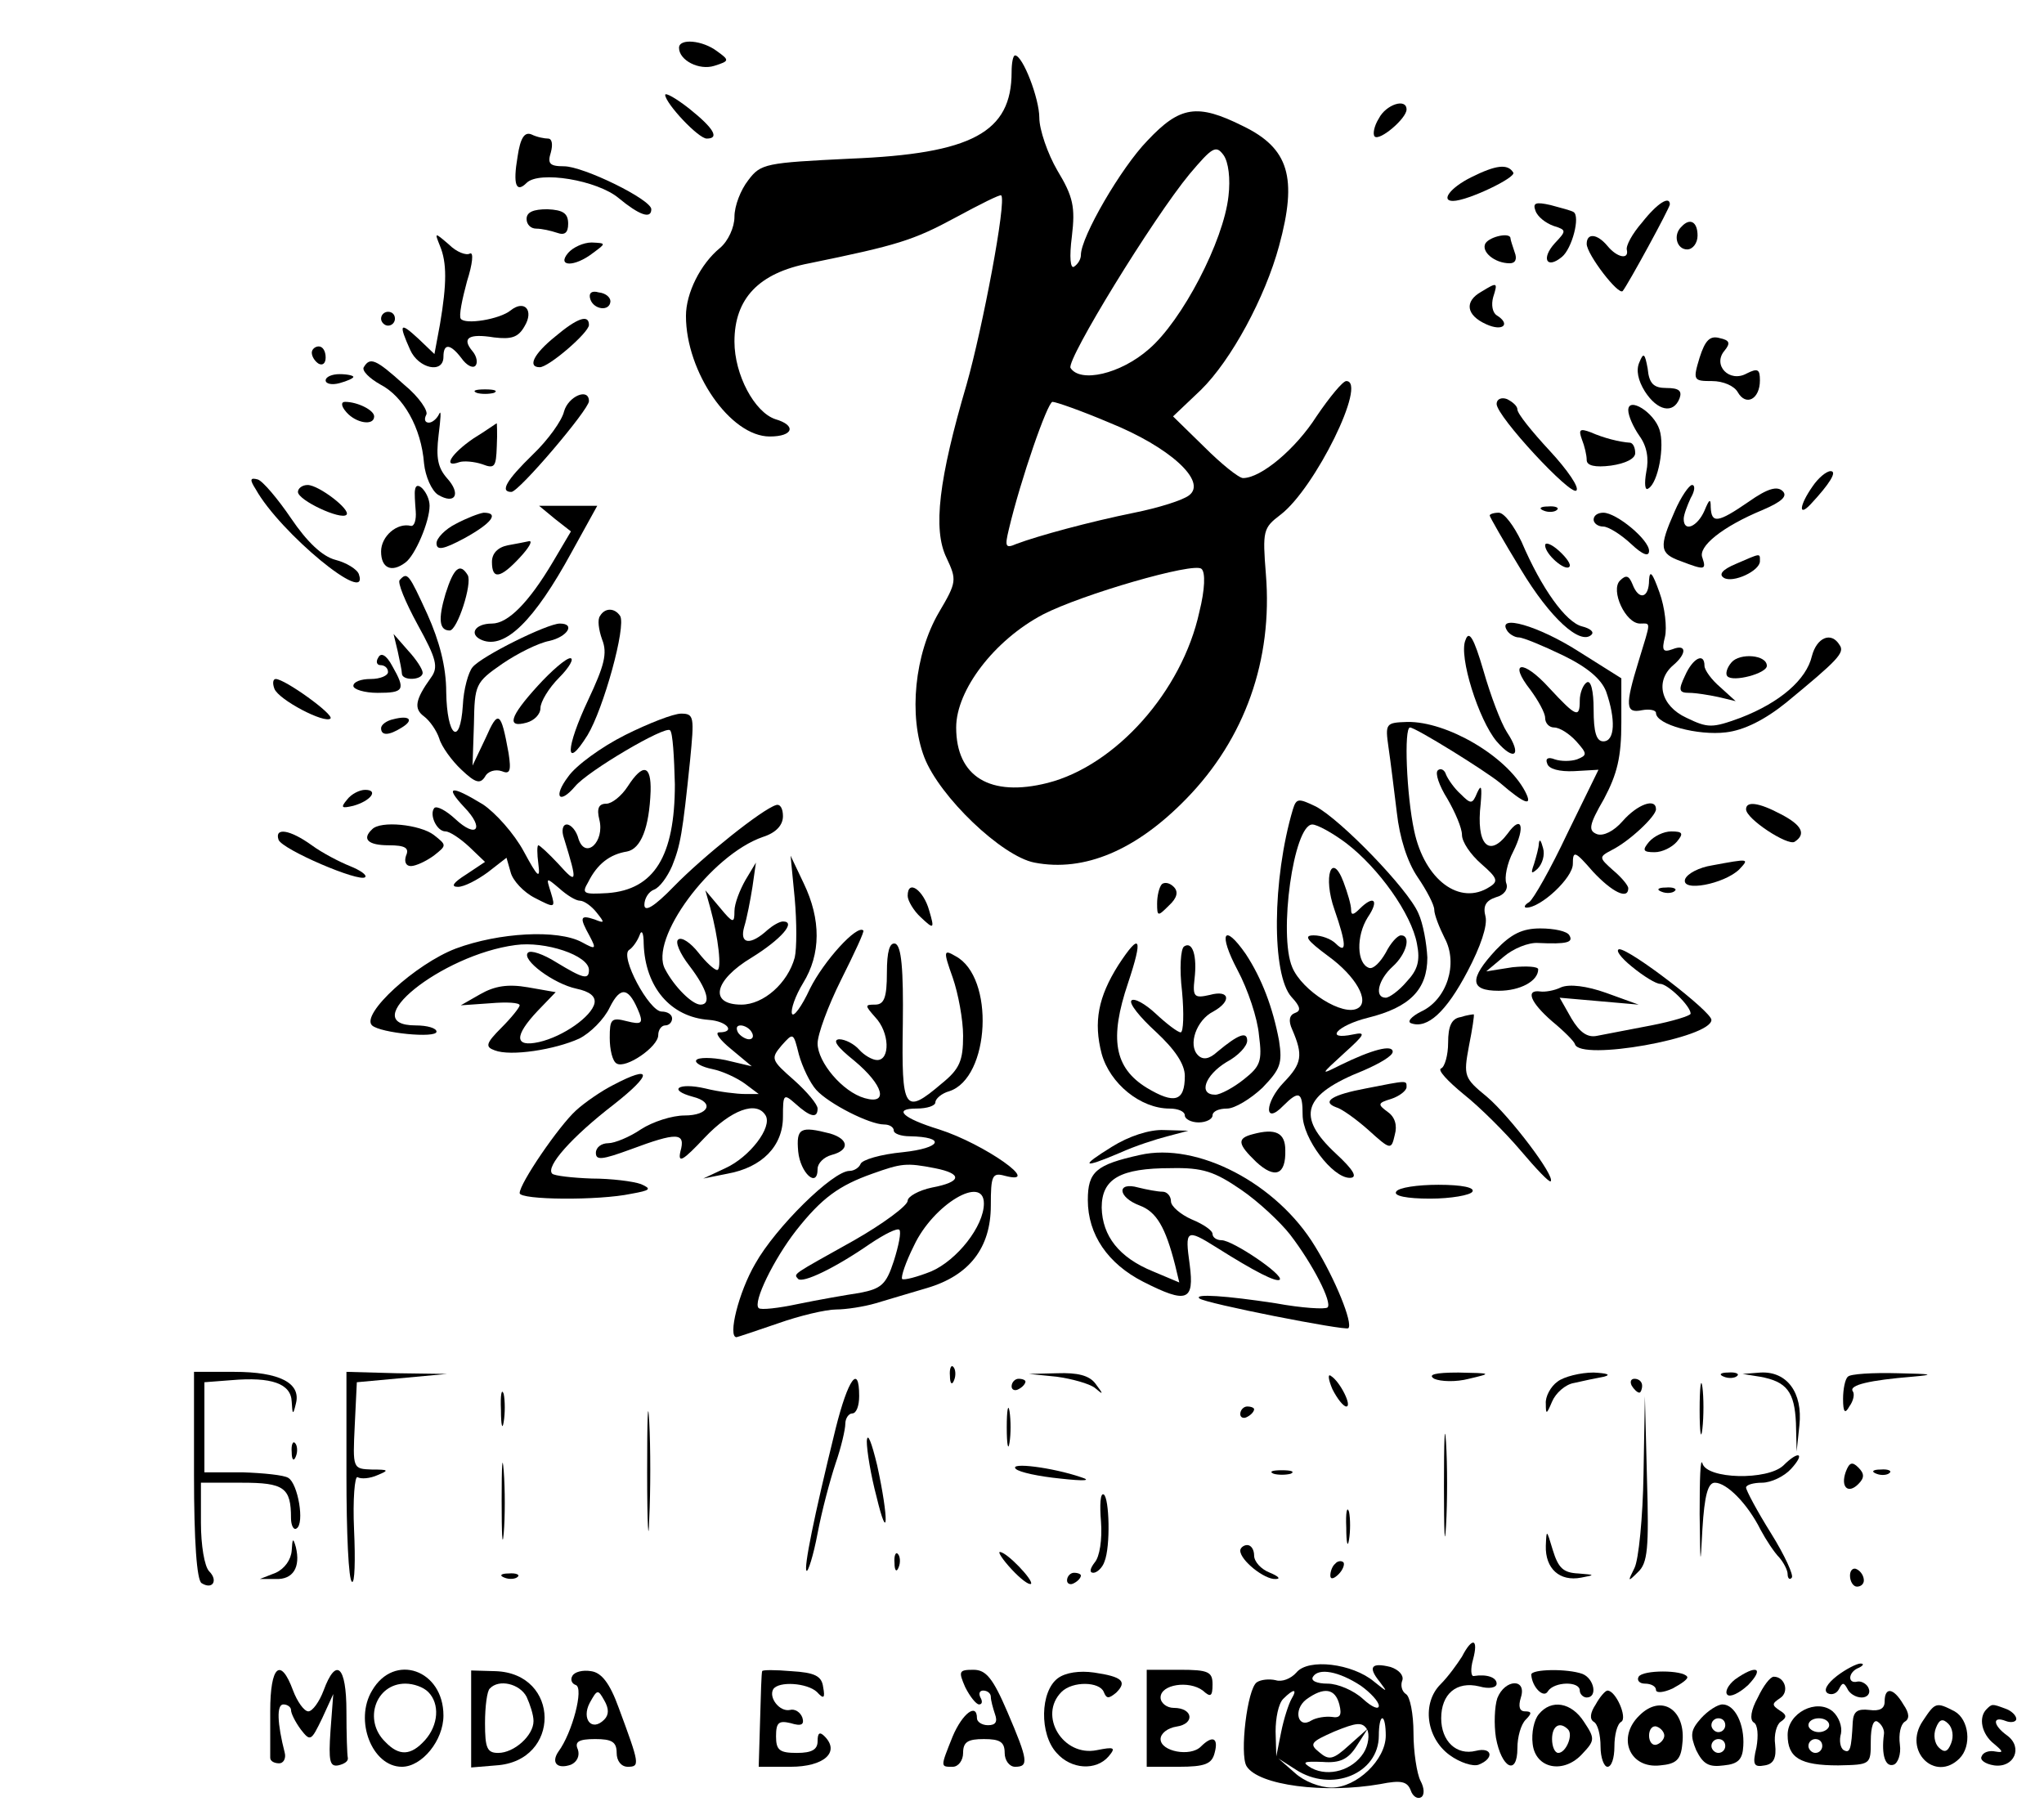 <?xml version="1.0" standalone="no"?>
<!DOCTYPE svg PUBLIC "-//W3C//DTD SVG 20010904//EN"
 "http://www.w3.org/TR/2001/REC-SVG-20010904/DTD/svg10.dtd">
<svg version="1.0" xmlns="http://www.w3.org/2000/svg"
 width="295pt" height="262pt" viewBox="0 0 295 262"
 preserveAspectRatio="xMidYMid meet">

<g transform="translate(0,262) scale(0.1,-0.1)"
fill="#000000" stroke="none">
<path d="M980 2551 c0 -18 29 -33 51 -26 22 7 22 8 4 21 -21 16 -55 19 -55 5z"/>
<path d="M1460 2516 c0 -87 -57 -118 -233 -125 -122 -6 -129 -7 -147 -31 -11
-14 -20 -37 -20 -53 0 -15 -9 -35 -21 -45 -28 -23 -49 -65 -49 -98 0 -81 64
-174 121 -174 34 0 39 16 8 25 -30 10 -59 64 -59 112 0 62 35 99 108 113 127
26 150 33 211 66 35 19 65 34 66 32 8 -8 -27 -192 -50 -273 -40 -136 -49 -209
-29 -250 15 -32 15 -35 -11 -79 -35 -60 -44 -149 -21 -209 22 -57 112 -143
159 -152 72 -14 147 18 219 92 85 87 125 201 115 324 -5 63 -4 67 21 86 50 38
126 193 95 193 -5 0 -24 -23 -43 -51 -30 -47 -80 -89 -106 -89 -6 0 -31 20
-56 45 l-45 44 40 38 c44 43 93 134 113 208 27 99 14 141 -52 173 -66 33 -91
29 -138 -21 -38 -39 -96 -139 -96 -165 0 -6 -4 -13 -10 -17 -5 -3 -7 13 -3 44
5 42 2 57 -21 95 -14 24 -26 59 -26 76 0 28 -24 90 -35 90 -3 0 -5 -11 -5 -24z
m313 -179 c-7 -65 -67 -180 -115 -221 -41 -36 -99 -49 -113 -27 -6 12 119 216
172 280 33 39 38 42 49 27 7 -10 10 -34 7 -59z m-172 -327 c87 -35 142 -85
115 -105 -9 -7 -44 -18 -79 -25 -64 -13 -138 -33 -170 -45 -16 -7 -17 -4 -11
21 17 72 56 184 63 184 5 0 42 -13 82 -30z m130 -273 c-25 -115 -121 -222
-219 -247 -83 -21 -132 9 -132 80 0 54 55 126 125 163 56 29 218 76 229 66 6
-5 5 -30 -3 -62z"/>
<path d="M960 2483 c1 -13 48 -63 60 -63 19 0 10 15 -25 43 -19 15 -35 24 -35
20z"/>
<path d="M1990 2449 c-7 -11 -9 -23 -6 -26 7 -7 46 26 46 39 0 17 -30 7 -40
-13z"/>
<path d="M747 2394 c-7 -41 -2 -53 13 -38 18 18 102 4 133 -22 29 -24 47 -31
47 -16 0 14 -98 62 -126 62 -21 0 -24 4 -19 20 3 11 2 20 -4 20 -5 0 -16 2
-24 6 -10 4 -16 -5 -20 -32z"/>
<path d="M2123 2364 c-30 -15 -44 -34 -26 -34 21 0 92 34 87 41 -8 13 -25 11
-61 -7z"/>
<path d="M2216 2316 c3 -9 15 -18 26 -22 19 -6 19 -7 2 -25 -20 -22 -12 -38
10 -20 15 12 27 59 17 65 -3 2 -18 6 -33 10 -22 5 -26 3 -22 -8z"/>
<path d="M2370 2299 c-14 -16 -24 -34 -22 -40 3 -14 -14 -11 -28 6 -15 18 -30
19 -30 3 0 -15 46 -75 52 -68 8 10 68 120 68 125 0 13 -18 2 -40 -26z"/>
<path d="M760 2304 c0 -8 6 -14 14 -14 8 0 21 -3 30 -6 11 -4 16 0 16 13 0 15
-7 20 -30 21 -20 0 -30 -4 -30 -14z"/>
<path d="M2427 2293 c-13 -12 -7 -33 8 -33 8 0 15 9 15 20 0 20 -11 26 -23 13z"/>
<path d="M635 2265 c10 -24 10 -54 0 -113 l-8 -43 -23 22 c-27 25 -29 22 -12
-16 12 -27 48 -35 48 -10 0 20 10 19 26 -2 7 -10 16 -15 20 -11 4 4 2 14 -4
21 -16 19 -6 26 31 20 25 -3 35 0 44 16 14 23 0 39 -20 23 -16 -13 -66 -21
-72 -12 -3 4 2 28 9 54 8 25 10 43 4 40 -5 -3 -19 2 -30 13 -21 18 -21 18 -13
-2z"/>
<path d="M2144 2269 c-7 -12 13 -29 35 -29 8 0 11 6 7 16 -3 9 -6 18 -6 20 0
9 -29 3 -36 -7z"/>
<path d="M820 2255 c-17 -20 9 -21 36 0 19 14 19 14 -2 15 -12 0 -27 -7 -34
-15z"/>
<path d="M2138 2199 c-25 -14 -22 -34 7 -47 24 -11 36 0 15 13 -6 4 -8 15 -5
26 7 22 6 22 -17 8z"/>
<path d="M852 2188 c5 -15 28 -18 29 -3 0 6 -7 12 -17 13 -10 3 -15 -1 -12
-10z"/>
<path d="M550 2160 c0 -5 5 -10 10 -10 6 0 10 5 10 10 0 6 -4 10 -10 10 -5 0
-10 -4 -10 -10z"/>
<path d="M801 2134 c-31 -25 -40 -44 -22 -44 13 0 71 50 71 61 0 16 -17 10
-49 -17z"/>
<path d="M2453 2104 c-10 -33 -9 -34 18 -34 16 0 32 -7 37 -16 12 -21 32 -10
32 17 0 16 -3 18 -19 10 -25 -14 -50 12 -32 33 9 11 7 15 -7 18 -14 4 -21 -3
-29 -28z"/>
<path d="M450 2111 c0 -6 5 -13 10 -16 6 -3 10 1 10 9 0 9 -4 16 -10 16 -5 0
-10 -4 -10 -9z"/>
<path d="M2366 2097 c-5 -11 -2 -26 8 -42 18 -28 41 -33 50 -10 4 11 -1 15
-19 15 -18 0 -25 6 -27 28 -4 22 -6 24 -12 9z"/>
<path d="M525 2090 c-3 -5 8 -16 24 -25 33 -17 59 -62 63 -114 2 -19 11 -39
20 -45 25 -15 34 1 13 24 -13 15 -16 29 -12 62 3 24 4 37 1 31 -3 -7 -10 -13
-15 -13 -6 0 -7 5 -4 11 4 5 -10 26 -32 44 -41 37 -49 40 -58 25z"/>
<path d="M470 2071 c0 -5 9 -7 20 -4 11 3 20 7 20 9 0 2 -9 4 -20 4 -11 0 -20
-4 -20 -9z"/>
<path d="M688 2053 c6 -2 18 -2 25 0 6 3 1 5 -13 5 -14 0 -19 -2 -12 -5z"/>
<path d="M814 2026 c-3 -13 -23 -41 -45 -62 -38 -37 -48 -54 -31 -54 11 0 112
119 112 131 0 20 -30 7 -36 -15z"/>
<path d="M2160 2037 c0 -18 107 -133 115 -125 5 4 -13 30 -38 57 -26 28 -47
54 -47 60 0 5 -7 11 -15 15 -8 3 -15 0 -15 -7z"/>
<path d="M500 2025 c14 -16 40 -20 40 -6 0 9 -24 21 -42 21 -6 0 -6 -6 2 -15z"/>
<path d="M2350 2028 c0 -8 7 -24 16 -37 11 -15 14 -33 10 -52 -3 -17 -2 -28 3
-24 14 8 24 61 16 85 -8 25 -45 48 -45 28z"/>
<path d="M683 1987 c-32 -22 -45 -43 -20 -34 6 2 21 1 33 -3 18 -7 20 -4 21
26 1 19 0 34 0 33 -1 0 -16 -11 -34 -22z"/>
<path d="M2283 1986 c4 -10 7 -23 7 -30 0 -8 12 -11 35 -8 21 3 35 10 35 18 0
8 -3 14 -7 15 -16 1 -39 7 -57 15 -16 6 -18 4 -13 -10z"/>
<path d="M2616 1918 c-19 -27 -21 -45 -3 -26 28 30 39 48 29 48 -6 0 -18 -10
-26 -22z"/>
<path d="M369 1914 c35 -63 165 -170 149 -123 -2 7 -18 17 -34 21 -19 5 -41
26 -64 60 -19 28 -41 54 -48 56 -11 3 -12 0 -3 -14z"/>
<path d="M430 1910 c0 -12 62 -41 70 -33 7 7 -40 43 -56 43 -8 0 -14 -5 -14
-10z"/>
<path d="M599 1913 c-1 -4 0 -18 1 -31 1 -12 -2 -22 -7 -21 -20 5 -43 -15 -43
-37 0 -24 15 -31 35 -16 14 10 35 59 35 82 0 18 -19 39 -21 23z"/>
<path d="M2417 1882 c-23 -52 -22 -61 9 -72 34 -13 37 -13 31 5 -7 16 29 45
87 69 28 12 36 20 29 27 -8 8 -22 4 -49 -15 -45 -31 -54 -32 -55 -8 0 13 -2
12 -9 -5 -10 -23 -30 -32 -30 -12 0 6 5 19 10 30 6 10 7 19 2 19 -4 0 -16 -17
-25 -38z"/>
<path d="M801 1871 l23 -18 -26 -44 c-35 -59 -65 -89 -88 -89 -25 0 -34 -16
-14 -24 33 -13 75 28 129 127 l37 67 -42 0 -42 0 23 -19z"/>
<path d="M2228 1883 c7 -3 16 -2 19 1 4 3 -2 6 -13 5 -11 0 -14 -3 -6 -6z"/>
<path d="M658 1864 c-16 -8 -28 -21 -28 -28 0 -11 10 -9 40 7 40 22 51 37 28
37 -7 -1 -25 -8 -40 -16z"/>
<path d="M2150 1876 c0 -2 20 -37 45 -78 42 -70 86 -110 102 -94 4 4 -2 9 -14
12 -23 6 -58 54 -87 122 -11 23 -25 42 -33 42 -7 0 -13 -2 -13 -4z"/>
<path d="M2300 1870 c0 -5 6 -10 14 -10 7 0 25 -11 40 -25 17 -16 26 -19 26
-10 0 16 -47 55 -66 55 -8 0 -14 -4 -14 -10z"/>
<path d="M733 1833 c-15 -3 -23 -12 -23 -24 0 -26 12 -24 40 6 13 14 19 24 14
24 -5 -1 -19 -4 -31 -6z"/>
<path d="M2230 1833 c0 -13 29 -38 35 -31 3 3 -4 13 -15 23 -11 10 -20 13 -20
8z"/>
<path d="M2505 1806 c-19 -8 -25 -15 -17 -20 13 -8 52 10 52 24 0 12 2 12 -35
-4z"/>
<path d="M643 1763 c-11 -37 -9 -53 6 -53 11 0 33 68 26 80 -11 18 -20 11 -32
-27z"/>
<path d="M2380 1783 c0 -27 -15 -30 -24 -6 -5 12 -9 14 -18 5 -14 -14 8 -62
29 -62 16 0 16 5 -2 -54 -20 -65 -19 -76 5 -71 11 2 20 0 20 -4 0 -17 61 -33
101 -28 26 3 56 18 87 43 74 61 85 72 77 83 -12 20 -33 11 -40 -16 -8 -34 -46
-67 -103 -89 -41 -15 -47 -15 -78 0 -37 17 -46 53 -19 76 20 17 19 31 -1 23
-14 -5 -16 -2 -11 18 3 13 0 42 -8 64 -10 28 -14 33 -15 18z"/>
<path d="M577 1783 c-4 -3 8 -32 26 -65 27 -49 30 -61 19 -76 -23 -32 -25 -45
-10 -56 8 -6 18 -20 22 -32 3 -11 18 -32 32 -45 20 -19 27 -21 34 -10 4 8 15
11 24 8 12 -5 14 0 10 26 -11 61 -15 63 -33 22 l-19 -40 2 60 c1 57 2 60 41
87 22 15 52 30 68 33 26 6 38 25 15 25 -18 0 -113 -47 -126 -63 -6 -7 -13 -32
-14 -55 -4 -61 -23 -45 -24 19 0 37 -10 74 -27 112 -27 59 -29 62 -40 50z"/>
<path d="M866 1731 c-4 -5 -2 -20 3 -34 8 -20 3 -38 -20 -87 -33 -70 -34 -104
-1 -51 23 38 56 157 47 172 -8 12 -22 12 -29 0z"/>
<path d="M2175 1710 c3 -5 11 -10 17 -10 6 0 35 -12 64 -26 35 -17 55 -34 62
-52 14 -40 13 -72 -4 -72 -10 0 -14 13 -14 46 0 27 -4 43 -10 39 -5 -3 -10
-15 -10 -26 0 -26 -5 -24 -44 18 -38 42 -60 39 -27 -3 11 -15 21 -33 21 -40 0
-8 6 -14 13 -14 8 0 22 -9 32 -20 16 -18 16 -20 1 -26 -9 -3 -23 -3 -32 0 -10
4 -14 1 -11 -6 2 -8 18 -12 39 -11 l35 2 -45 -92 c-24 -51 -49 -95 -55 -99 -7
-4 -8 -8 -4 -8 21 0 67 43 67 63 0 20 3 19 29 -11 28 -30 51 -41 51 -24 0 4
-10 16 -22 26 -20 18 -21 19 -2 29 26 13 64 49 64 59 0 17 -27 7 -48 -17 -13
-15 -28 -22 -37 -19 -13 5 -12 13 10 51 19 36 25 60 25 110 l0 64 -62 39 c-58
37 -118 54 -103 30z"/>
<path d="M2115 1696 c-10 -23 19 -115 45 -146 26 -30 37 -20 15 13 -9 14 -24
54 -34 89 -14 48 -21 59 -26 44z"/>
<path d="M574 1680 c3 -14 6 -28 6 -32 0 -11 30 -10 30 1 0 5 -9 19 -21 32
l-21 24 6 -25z"/>
<path d="M546 1671 c-4 -6 -2 -11 3 -11 6 0 11 -4 11 -10 0 -5 -11 -10 -25
-10 -14 0 -25 -4 -25 -10 0 -5 16 -10 35 -10 38 0 41 4 21 39 -8 15 -16 20
-20 12z"/>
<path d="M2499 1664 c-7 -8 -9 -17 -6 -20 8 -9 57 4 57 15 0 16 -39 19 -51 5z"/>
<path d="M776 1630 c-41 -45 -45 -61 -16 -53 11 3 20 12 20 21 0 9 12 29 27
44 15 15 22 28 16 28 -6 0 -27 -18 -47 -40z"/>
<path d="M2432 1645 c-10 -21 -9 -25 6 -25 9 0 28 -3 42 -6 l25 -6 -22 20
c-13 11 -23 25 -23 31 0 20 -17 11 -28 -14z"/>
<path d="M396 1626 c6 -16 73 -51 81 -43 5 6 -66 57 -79 57 -4 0 -5 -6 -2 -14z"/>
<path d="M568 1582 c-10 -2 -18 -8 -18 -13 0 -11 11 -11 30 1 18 11 11 18 -12
12z"/>
<path d="M902 1559 c-34 -17 -71 -44 -82 -60 -22 -29 -13 -41 10 -14 18 22
130 88 137 81 4 -3 6 -39 7 -78 0 -104 -30 -152 -97 -157 -35 -2 -38 -1 -28
16 13 26 31 40 56 44 20 4 32 34 34 87 1 38 -11 41 -33 7 -9 -14 -23 -25 -31
-25 -11 0 -14 -7 -10 -23 8 -32 -20 -58 -30 -28 -3 12 -11 21 -17 21 -6 0 -8
-9 -4 -20 20 -65 19 -67 -8 -37 -14 15 -27 27 -29 27 -2 0 -2 -12 0 -27 3 -23
-1 -19 -21 18 -14 26 -41 56 -59 68 -46 28 -56 27 -27 -4 30 -31 18 -46 -13
-17 -13 12 -26 19 -30 16 -8 -9 3 -34 16 -34 6 0 21 -10 34 -22 l23 -22 -27
-18 c-19 -12 -23 -18 -12 -18 9 0 28 10 43 21 l27 21 6 -21 c3 -12 19 -29 35
-37 29 -15 30 -15 23 8 -7 22 -7 22 12 6 11 -10 24 -18 30 -18 6 0 17 -8 24
-17 12 -15 12 -16 -3 -10 -21 7 -22 3 -7 -24 10 -19 9 -20 -11 -9 -35 19 -120
14 -182 -9 -58 -22 -138 -95 -121 -111 12 -11 93 -19 93 -9 0 5 -13 9 -30 9
-89 0 37 102 144 116 43 6 106 -15 106 -36 0 -15 -9 -12 -47 11 -19 12 -37 18
-41 14 -10 -10 37 -45 70 -52 19 -4 28 -11 26 -21 -4 -19 -45 -48 -80 -56 -36
-8 -36 9 -2 45 l26 27 -40 7 c-29 5 -48 2 -69 -10 l-28 -16 43 3 c23 2 42 1
42 -3 0 -3 -12 -18 -26 -32 -23 -23 -24 -28 -10 -33 23 -9 87 1 122 17 16 8
36 28 44 45 16 32 28 29 43 -9 5 -14 2 -16 -18 -11 -23 6 -25 3 -25 -24 0 -17
4 -34 10 -37 13 -8 60 24 60 41 0 8 5 14 10 14 6 0 10 5 10 10 0 6 -7 10 -15
10 -18 0 -61 80 -47 89 5 3 12 13 15 21 3 9 6 4 6 -12 2 -63 39 -106 94 -110
27 -2 39 -18 15 -18 -7 0 1 -11 17 -24 l30 -25 -38 9 c-20 4 -39 4 -42 0 -3
-4 8 -10 23 -13 15 -3 36 -13 47 -21 l20 -15 -20 0 c-11 0 -37 3 -57 8 -39 9
-55 -2 -18 -12 32 -8 23 -27 -12 -27 -18 0 -46 -9 -63 -20 -16 -11 -38 -20
-47 -20 -10 0 -18 -6 -18 -14 0 -11 9 -10 50 5 67 25 80 25 72 -3 -4 -18 4
-13 35 20 38 40 75 54 88 32 10 -17 -23 -60 -58 -76 l-32 -15 35 7 c50 9 80
40 80 82 0 33 1 34 18 19 21 -19 32 -22 32 -7 0 6 -15 24 -34 41 -33 29 -34
31 -18 50 17 19 17 19 25 -13 5 -18 16 -41 25 -51 18 -20 77 -50 98 -50 8 0
14 -4 14 -9 0 -4 10 -8 23 -8 53 -1 46 -17 -10 -23 -32 -3 -59 -11 -61 -17 -2
-5 -9 -10 -16 -10 -24 0 -107 -82 -136 -134 -24 -41 -40 -106 -27 -106 1 0 28
9 60 20 31 11 69 20 84 20 14 0 40 4 57 9 17 5 50 15 74 22 61 18 92 58 92
119 0 43 2 48 20 43 57 -15 -29 46 -95 67 -52 16 -67 30 -32 30 15 0 27 4 27
9 0 5 9 13 20 16 59 19 66 165 9 195 -17 10 -18 8 -4 -31 8 -23 15 -61 15 -84
0 -36 -5 -48 -31 -69 -54 -46 -58 -39 -56 86 1 79 -2 113 -11 116 -8 2 -12
-11 -12 -42 0 -36 -4 -46 -17 -46 -15 0 -15 -1 0 -18 21 -22 22 -62 3 -62 -7
0 -19 7 -26 15 -7 8 -20 15 -29 15 -10 -1 -3 -11 22 -31 42 -35 50 -64 15 -54
-32 9 -68 52 -68 79 0 13 15 54 34 92 19 38 34 70 32 71 -9 9 -57 -44 -77 -84
-12 -26 -24 -42 -26 -36 -2 6 5 26 16 44 26 42 26 92 1 144 l-19 40 6 -62 c3
-34 3 -72 0 -85 -10 -37 -45 -68 -77 -68 -47 0 -40 35 15 68 42 26 65 52 45
52 -5 0 -15 -6 -22 -12 -25 -23 -41 -21 -34 4 4 13 9 39 12 58 l5 35 -15 -25
c-8 -14 -16 -34 -16 -45 0 -18 -2 -18 -21 5 l-21 25 7 -25 c12 -44 17 -90 10
-90 -4 0 -16 11 -27 25 -11 14 -24 23 -29 19 -5 -3 2 -20 16 -38 26 -34 32
-56 16 -56 -12 0 -38 26 -51 51 -24 43 66 165 141 191 19 6 29 17 29 30 0 11
-4 18 -10 16 -20 -6 -105 -74 -147 -117 -29 -30 -43 -38 -43 -27 0 9 6 19 14
22 8 3 19 18 26 34 12 30 15 46 26 153 6 62 6 67 -13 67 -11 0 -47 -14 -81
-31z m183 -429 c3 -5 2 -10 -4 -10 -5 0 -13 5 -16 10 -3 6 -2 10 4 10 5 0 13
-4 16 -10z m264 -196 c41 -8 39 -20 -4 -28 -19 -4 -35 -13 -35 -19 0 -7 -35
-33 -77 -57 -91 -51 -88 -48 -81 -56 7 -6 52 15 104 51 21 14 39 23 42 20 3
-3 -1 -23 -8 -45 -11 -34 -18 -40 -49 -46 -20 -3 -60 -10 -89 -16 -28 -6 -54
-9 -57 -6 -9 8 22 71 54 112 37 47 62 65 110 82 42 15 49 16 90 8z m71 -51 c0
-33 -39 -82 -76 -98 -20 -8 -39 -13 -42 -11 -2 3 5 24 17 48 28 60 101 103
101 61z"/>
<path d="M2004 1541 c3 -20 8 -62 12 -94 4 -36 15 -71 30 -93 13 -19 24 -40
24 -47 0 -7 7 -25 15 -41 20 -37 3 -89 -34 -106 -14 -7 -21 -15 -14 -17 23 -8
50 16 81 75 19 36 29 66 26 79 -4 15 0 23 15 28 12 3 18 12 15 20 -3 8 1 29
10 46 18 36 12 54 -8 26 -27 -36 -46 -16 -39 43 2 24 1 29 -5 16 -7 -17 -9
-17 -24 -2 -9 8 -18 21 -21 28 -2 7 -8 10 -12 6 -4 -4 2 -22 14 -41 11 -19 21
-42 21 -52 0 -10 12 -28 28 -42 23 -20 25 -25 12 -33 -43 -28 -94 10 -109 81
-11 51 -15 149 -6 149 8 0 108 -62 130 -80 36 -31 48 -35 36 -12 -27 51 -113
101 -170 100 -31 -1 -32 -2 -27 -37z"/>
<path d="M501 1466 c-10 -12 -8 -13 9 -9 25 7 37 23 17 23 -8 0 -20 -6 -26
-14z"/>
<path d="M1866 1452 c-30 -101 -31 -239 -2 -271 13 -14 14 -20 5 -23 -8 -3
-10 -11 -4 -24 16 -37 14 -49 -12 -76 -28 -29 -29 -63 -1 -34 23 23 28 20 28
-13 0 -34 43 -91 68 -91 12 0 6 11 -20 35 -58 54 -48 85 40 120 23 10 42 21
42 27 0 11 -30 3 -75 -19 -30 -15 -30 -15 5 17 30 27 32 31 13 27 -43 -9 -23
13 21 24 61 15 86 41 86 87 -1 20 -6 49 -13 64 -15 35 -112 135 -148 154 -25
12 -28 12 -33 -4z m77 -49 c47 -36 94 -102 102 -145 5 -25 1 -38 -15 -55 -11
-13 -25 -23 -30 -23 -17 0 -11 26 10 45 20 18 27 45 12 45 -5 0 -15 -11 -22
-25 -8 -14 -18 -24 -24 -22 -18 6 -19 46 -2 73 17 25 9 33 -12 12 -9 -9 -12
-9 -12 -1 0 7 -5 24 -11 40 -17 45 -30 8 -13 -40 17 -49 18 -65 2 -49 -7 7
-21 12 -32 12 -15 0 -10 -7 21 -30 40 -29 60 -65 43 -75 -21 -13 -81 25 -95
59 -20 47 2 206 29 206 7 0 29 -12 49 -27z"/>
<path d="M2520 1452 c0 -14 60 -53 70 -47 17 11 11 24 -20 40 -32 17 -50 19
-50 7z"/>
<path d="M537 1423 c-15 -14 -6 -23 24 -23 24 0 30 -4 25 -15 -3 -9 0 -15 7
-15 7 0 22 7 33 15 19 15 19 15 0 30 -20 15 -77 21 -89 8z"/>
<path d="M402 1408 c5 -14 117 -62 125 -54 3 3 -7 10 -22 16 -15 6 -40 19 -55
30 -32 23 -54 26 -48 8z"/>
<path d="M2380 1405 c-10 -12 -9 -15 8 -15 11 0 25 7 32 15 10 12 9 15 -8 15
-11 0 -25 -7 -32 -15z"/>
<path d="M2221 1403 c0 -6 -4 -20 -7 -30 -5 -14 -4 -15 5 -7 7 7 11 20 8 30
-3 11 -5 14 -6 7z"/>
<path d="M2471 1371 c-19 -3 -36 -12 -39 -20 -6 -19 56 -7 78 14 15 16 15 16
-39 6z"/>
<path d="M1677 1344 c-4 -4 -7 -17 -7 -28 0 -19 1 -19 17 -3 12 11 14 20 7 27
-6 6 -13 7 -17 4z"/>
<path d="M1310 1327 c0 -7 9 -22 19 -31 19 -18 20 -17 12 10 -8 29 -31 46 -31
21z"/>
<path d="M2398 1333 c7 -3 16 -2 19 1 4 3 -2 6 -13 5 -11 0 -14 -3 -6 -6z"/>
<path d="M2159 1249 c-39 -42 -38 -59 4 -59 31 0 57 14 57 31 0 4 -17 5 -37 3
l-38 -6 25 21 c14 12 36 21 50 20 42 -2 51 1 45 11 -3 6 -22 10 -42 10 -26 0
-42 -8 -64 -31z"/>
<path d="M1786 1220 c15 -28 29 -70 31 -94 5 -38 2 -45 -22 -64 -15 -12 -34
-22 -41 -22 -25 0 -15 28 16 47 17 9 30 23 30 31 0 14 -13 9 -43 -16 -12 -11
-21 -12 -28 -5 -15 15 -2 51 22 63 27 15 24 32 -5 24 -22 -5 -25 -3 -22 23 4
34 -3 55 -15 47 -5 -3 -7 -32 -3 -65 3 -32 2 -59 -2 -59 -4 0 -20 12 -36 27
-15 14 -31 23 -35 19 -4 -4 12 -24 35 -45 28 -26 42 -47 42 -64 0 -37 -15 -41
-55 -17 -47 29 -54 71 -27 151 22 66 18 75 -14 26 -29 -46 -36 -82 -24 -128
12 -43 56 -79 98 -79 12 0 22 -4 22 -10 0 -5 9 -10 20 -10 11 0 20 5 20 10 0
6 9 10 21 10 11 0 34 14 51 30 26 27 29 35 24 68 -9 48 -25 90 -48 125 -32 46
-40 30 -12 -23z"/>
<path d="M2355 1225 c17 -14 35 -25 41 -25 11 0 44 -32 44 -43 0 -3 -26 -11
-57 -17 -32 -6 -67 -13 -78 -15 -14 -3 -25 5 -37 25 l-17 30 57 -5 57 -5 -47
17 c-28 10 -53 13 -65 8 -10 -5 -24 -7 -30 -6 -22 3 -14 -16 17 -43 17 -14 32
-29 33 -33 7 -25 197 9 197 35 0 12 -117 102 -133 102 -6 -1 2 -12 18 -25z"/>
<path d="M2108 1152 c-13 -2 -18 -13 -18 -37 0 -18 -5 -35 -10 -37 -6 -2 9
-18 32 -37 24 -19 61 -56 83 -82 22 -26 41 -46 43 -44 7 7 -59 94 -92 122 -33
27 -34 30 -26 73 5 25 8 45 7 46 -1 0 -10 -1 -19 -4z"/>
<path d="M885 1054 c-16 -8 -41 -25 -54 -37 -25 -23 -81 -105 -81 -119 0 -10
114 -11 161 -1 28 5 30 7 14 14 -11 4 -43 8 -71 8 -28 1 -54 4 -57 7 -10 10
28 53 89 100 56 44 56 58 -1 28z"/>
<path d="M1971 1049 c-48 -9 -64 -19 -43 -27 8 -2 29 -17 47 -33 32 -29 33
-29 38 -7 4 14 0 26 -10 33 -15 11 -15 13 5 19 12 4 22 12 22 17 0 10 2 10
-59 -2z"/>
<path d="M1152 958 c3 -31 28 -54 28 -25 0 8 9 17 20 20 27 7 25 23 -2 31 -43
11 -49 8 -46 -26z"/>
<path d="M1605 965 c-47 -29 -43 -32 11 -9 22 10 53 20 69 24 l30 8 -35 1
c-21 1 -51 -9 -75 -24z"/>
<path d="M1808 983 c-23 -6 -22 -14 5 -40 27 -25 43 -19 42 17 0 25 -14 32
-47 23z"/>
<path d="M1645 953 c-63 -14 -75 -24 -75 -65 0 -50 29 -92 80 -118 63 -32 74
-28 67 25 -7 50 -5 52 38 25 57 -36 87 -51 92 -47 6 7 -68 57 -84 57 -7 0 -13
4 -13 9 0 5 -13 14 -30 21 -16 7 -30 19 -30 26 0 8 -6 14 -12 14 -7 0 -23 3
-35 6 -32 9 -30 -14 2 -26 24 -9 37 -31 51 -86 l6 -25 -38 16 c-49 20 -73 51
-74 92 0 42 27 57 100 57 46 1 63 -5 101 -31 25 -17 57 -47 71 -65 33 -43 61
-98 54 -105 -3 -3 -37 -1 -75 6 -72 11 -118 14 -110 7 7 -7 211 -47 215 -43 7
7 -19 71 -48 118 -55 91 -170 151 -253 132z"/>
<path d="M2015 900 c-4 -6 15 -10 49 -10 30 0 58 5 61 10 4 6 -15 10 -49 10
-30 0 -58 -4 -61 -10z"/>
<path d="M1371 634 c0 -11 3 -14 6 -6 3 7 2 16 -1 19 -3 4 -6 -2 -5 -13z"/>
<path d="M280 491 c0 -95 4 -152 11 -156 16 -10 24 4 11 17 -7 7 -12 38 -12
70 l0 58 59 0 c61 0 71 -7 71 -51 0 -11 4 -18 8 -15 12 7 2 65 -12 73 -6 4
-36 7 -66 8 l-55 0 0 65 0 65 39 3 c58 5 86 -5 87 -31 1 -19 2 -20 6 -3 8 30
-24 46 -89 46 l-58 0 0 -149z"/>
<path d="M500 491 c0 -83 3 -152 8 -154 4 -3 5 31 3 75 -2 44 1 78 5 76 5 -3
18 -2 29 3 17 7 16 8 -8 8 -28 1 -28 1 -25 64 l3 62 65 6 65 6 -72 1 -73 2 0
-149z"/>
<path d="M1525 633 c22 -3 47 -10 55 -16 13 -11 13 -10 1 6 -9 12 -26 16 -55
15 l-41 -1 40 -4z"/>
<path d="M1923 615 c7 -14 16 -25 20 -25 9 0 -9 36 -22 44 -5 4 -4 -5 2 -19z"/>
<path d="M2070 630 c9 -4 31 -5 50 0 34 8 33 8 -15 9 -34 0 -45 -3 -35 -9z"/>
<path d="M2248 626 c-10 -7 -18 -22 -17 -32 0 -16 1 -16 9 3 5 12 19 25 32 27
13 3 32 7 43 9 11 3 4 5 -15 6 -19 0 -43 -6 -52 -13z"/>
<path d="M2453 585 c0 -33 2 -45 4 -27 2 18 2 45 0 60 -2 15 -4 0 -4 -33z"/>
<path d="M2488 633 c7 -3 16 -2 19 1 4 3 -2 6 -13 5 -11 0 -14 -3 -6 -6z"/>
<path d="M2540 633 c39 -7 50 -22 52 -67 l1 -41 4 38 c5 47 -18 78 -56 76
l-26 -2 25 -4z"/>
<path d="M2667 633 c-4 -3 -7 -18 -7 -32 0 -20 3 -22 9 -11 6 8 8 18 5 22 -6
9 25 16 86 21 34 3 29 4 -21 5 -36 1 -69 -1 -72 -5z"/>
<path d="M934 495 c0 -77 2 -107 3 -67 2 40 2 103 0 140 -2 37 -3 4 -3 -73z"/>
<path d="M1206 558 c-32 -130 -46 -201 -42 -205 2 -3 10 22 16 54 6 32 18 77
26 101 8 23 14 49 14 57 0 8 5 15 10 15 6 0 10 11 10 25 0 47 -16 25 -34 -47z"/>
<path d="M1460 619 c0 -5 5 -7 10 -4 6 3 10 8 10 11 0 2 -4 4 -10 4 -5 0 -10
-5 -10 -11z"/>
<path d="M2355 620 c3 -5 8 -10 11 -10 2 0 4 5 4 10 0 6 -5 10 -11 10 -5 0 -7
-4 -4 -10z"/>
<path d="M723 585 c0 -22 2 -30 4 -17 2 12 2 30 0 40 -3 9 -5 -1 -4 -23z"/>
<path d="M1453 560 c0 -25 2 -35 4 -22 2 12 2 32 0 45 -2 12 -4 2 -4 -23z"/>
<path d="M2372 492 c-1 -62 -7 -123 -13 -135 -10 -20 -10 -21 5 -6 14 13 16
34 13 135 l-3 119 -2 -113z"/>
<path d="M1790 579 c0 -5 5 -7 10 -4 6 3 10 8 10 11 0 2 -4 4 -10 4 -5 0 -10
-5 -10 -11z"/>
<path d="M2084 475 c0 -66 1 -92 3 -57 2 34 2 88 0 120 -2 31 -3 3 -3 -63z"/>
<path d="M1251 540 c0 -14 6 -50 14 -80 17 -71 18 -33 1 45 -8 33 -14 49 -15
35z"/>
<path d="M421 524 c0 -11 3 -14 6 -6 3 7 2 16 -1 19 -3 4 -6 -2 -5 -13z"/>
<path d="M724 455 c0 -49 1 -71 3 -48 2 23 2 64 0 90 -2 26 -3 8 -3 -42z"/>
<path d="M2453 435 c1 -76 1 -80 4 -22 3 49 8 67 18 67 17 0 47 -30 66 -68 8
-15 20 -33 27 -40 6 -7 12 -18 12 -24 0 -6 3 -9 6 -5 3 3 -10 32 -30 64 -20
32 -36 62 -36 66 0 4 11 7 23 7 13 0 32 9 42 20 21 23 11 27 -11 5 -23 -22
-111 -20 -117 3 -3 9 -4 -23 -4 -73z"/>
<path d="M1466 500 c5 -5 34 -11 64 -14 36 -4 46 -3 30 2 -41 14 -104 22 -94
12z"/>
<path d="M2664 496 c-8 -22 3 -33 18 -18 9 9 9 15 0 24 -9 9 -13 7 -18 -6z"/>
<path d="M1838 493 c6 -2 18 -2 25 0 6 3 1 5 -13 5 -14 0 -19 -2 -12 -5z"/>
<path d="M2708 493 c7 -3 16 -2 19 1 4 3 -2 6 -13 5 -11 0 -14 -3 -6 -6z"/>
<path d="M1589 424 c2 -26 -2 -51 -9 -59 -7 -9 -8 -15 -2 -15 5 0 13 7 16 16
9 22 7 92 -1 97 -5 3 -6 -15 -4 -39z"/>
<path d="M1943 415 c0 -22 2 -30 4 -17 2 12 2 30 0 40 -3 9 -5 -1 -4 -23z"/>
<path d="M2231 389 c-1 -33 20 -52 51 -46 21 4 20 4 -4 6 -22 1 -29 8 -37 34
-9 30 -9 30 -10 6z"/>
<path d="M421 382 c-1 -13 -10 -26 -23 -32 l-23 -9 23 0 c25 -1 36 17 29 46
-4 14 -5 13 -6 -5z"/>
<path d="M1790 382 c0 -14 35 -42 51 -41 8 0 4 4 -8 9 -13 5 -23 16 -23 25 0
8 -4 15 -10 15 -5 0 -10 -4 -10 -8z"/>
<path d="M1291 364 c0 -11 3 -14 6 -6 3 7 2 16 -1 19 -3 4 -6 -2 -5 -13z"/>
<path d="M1460 355 c13 -14 25 -23 28 -21 4 5 -35 46 -45 46 -3 0 4 -11 17
-25z"/>
<path d="M1927 363 c-4 -3 -7 -11 -7 -17 0 -6 5 -5 12 2 6 6 9 14 7 17 -3 3
-9 2 -12 -2z"/>
<path d="M2670 346 c0 -9 5 -16 10 -16 6 0 10 4 10 9 0 6 -4 13 -10 16 -5 3
-10 -1 -10 -9z"/>
<path d="M728 343 c7 -3 16 -2 19 1 4 3 -2 6 -13 5 -11 0 -14 -3 -6 -6z"/>
<path d="M1540 339 c0 -5 5 -7 10 -4 6 3 10 8 10 11 0 2 -4 4 -10 4 -5 0 -10
-5 -10 -11z"/>
<path d="M2110 229 c-7 -11 -20 -29 -31 -40 -27 -27 -21 -77 13 -102 15 -11
34 -17 42 -14 23 9 20 26 -4 20 -28 -7 -50 14 -50 47 0 35 22 54 55 46 14 -4
25 -2 25 4 0 9 -14 14 -33 11 -4 -1 -5 10 -1 24 8 30 -1 33 -16 4z"/>
<path d="M1871 206 c-8 -9 -21 -14 -30 -11 -9 2 -21 1 -27 -3 -14 -9 -25 -104
-15 -121 17 -28 113 -40 193 -26 30 6 39 4 44 -9 3 -9 10 -13 15 -10 5 3 5 13
-1 24 -5 10 -10 41 -10 69 0 27 -5 53 -11 56 -6 4 -8 13 -5 20 2 7 -5 15 -17
19 -28 7 -33 0 -16 -21 12 -16 12 -16 -8 0 -31 26 -95 34 -112 13z m93 -19
c14 -10 26 -23 26 -29 0 -6 -10 -2 -23 10 -13 12 -36 22 -51 22 -15 0 -25 4
-21 10 8 13 37 8 69 -13z m-100 -19 c-4 -7 -11 -28 -15 -48 l-7 -35 -1 36 c0
19 4 40 11 47 15 15 21 15 12 0z m69 -8 c4 -16 1 -20 -11 -18 -9 1 -22 -1 -29
-5 -20 -13 -27 15 -8 30 26 19 42 16 48 -7z m35 -70 c-16 -25 -50 -35 -75 -22
-15 9 -12 10 16 9 25 -2 37 4 49 23 l16 25 -27 -24 c-23 -21 -29 -22 -43 -10
-15 12 -12 15 22 30 32 13 40 14 47 3 4 -7 2 -23 -5 -34z m32 25 c0 -35 -42
-75 -78 -75 -17 0 -40 9 -53 21 l-24 21 25 -16 c52 -34 120 -6 120 49 0 14 2
25 5 25 3 0 5 -11 5 -25z"/>
<path d="M2651 201 c-14 -11 -20 -21 -13 -25 6 -3 13 0 16 6 5 10 7 10 12 1 3
-7 12 -13 21 -13 8 0 13 6 10 13 -2 6 -10 11 -16 10 -15 -4 -14 14 2 20 6 3 8
6 2 6 -5 0 -21 -8 -34 -18z"/>
<path d="M390 150 c0 -33 0 -63 0 -67 0 -5 6 -8 13 -8 6 0 10 7 8 15 -11 43
-12 70 -2 70 6 0 11 -4 11 -8 0 -5 6 -17 14 -28 14 -18 15 -17 31 16 l16 35
-4 -53 c-3 -44 -1 -52 11 -50 9 2 15 6 14 11 -1 4 -2 34 -2 67 0 66 -15 79
-33 30 -6 -16 -16 -30 -22 -30 -6 0 -16 14 -22 30 -18 49 -33 36 -33 -30z"/>
<path d="M537 180 c-26 -43 0 -110 43 -110 29 0 60 38 60 74 0 66 -71 91 -103
36z m81 -2 c17 -17 15 -48 -5 -70 -20 -22 -37 -23 -57 -2 -32 31 -14 84 29 84
12 0 26 -5 33 -12z"/>
<path d="M680 139 l0 -70 36 3 c94 6 93 133 -1 136 l-35 1 0 -70z m80 32 c5
-11 10 -26 10 -35 0 -21 -28 -46 -51 -46 -16 0 -19 7 -19 43 0 24 3 47 7 50
13 14 43 7 53 -12z"/>
<path d="M826 201 c-3 -5 -1 -11 5 -13 12 -4 -5 -69 -25 -96 -11 -16 -2 -26
18 -19 9 4 13 13 10 22 -5 11 1 15 25 15 24 0 31 -4 31 -20 0 -12 7 -20 16
-20 18 0 17 4 -13 85 -13 36 -25 51 -40 53 -12 2 -24 -1 -27 -7z m46 -63 c-18
-18 -33 1 -21 24 11 20 12 20 21 4 7 -12 7 -21 0 -28z"/>
<path d="M1100 208 c-1 -2 -2 -33 -3 -71 l-2 -67 46 0 c48 0 72 21 49 44 -7 7
-10 5 -10 -7 0 -12 -8 -17 -30 -17 -25 0 -30 4 -30 24 0 20 4 23 21 19 16 -5
20 -2 17 8 -3 8 -11 13 -18 11 -15 -3 -31 18 -24 30 8 12 49 9 63 -4 10 -11
12 -9 9 7 -2 16 -12 21 -46 23 -23 2 -42 2 -42 0z"/>
<path d="M1393 185 c7 -14 16 -25 20 -25 5 0 5 5 2 10 -3 6 -1 10 4 10 6 0 11
-4 11 -9 0 -5 3 -16 6 -25 4 -11 1 -16 -10 -16 -9 0 -16 5 -16 10 0 23 -21 7
-35 -26 -18 -45 -18 -44 0 -44 8 0 15 9 15 20 0 16 7 20 30 20 23 0 30 -4 30
-20 0 -11 7 -20 15 -20 20 0 19 9 -11 79 -21 49 -31 61 -49 61 -21 0 -22 -2
-12 -25z"/>
<path d="M1527 198 c-26 -19 -27 -81 -2 -108 21 -24 57 -26 75 -5 11 13 8 14
-17 9 -49 -10 -85 50 -51 84 16 16 55 15 61 0 4 -10 7 -10 18 -1 16 16 9 23
-32 29 -21 3 -41 0 -52 -8z"/>
<path d="M1655 140 l0 -70 46 0 c38 0 48 4 52 20 6 22 -3 26 -20 9 -15 -15
-58 -7 -58 11 0 8 10 16 23 18 27 4 24 27 -4 27 -10 0 -19 7 -19 15 0 19 41
25 61 10 11 -10 14 -9 14 9 0 18 -6 21 -47 21 l-48 0 0 -70z"/>
<path d="M2210 203 c1 -18 18 -35 24 -24 9 14 46 15 46 1 0 -5 5 -10 10 -10
16 0 11 27 -6 34 -22 8 -74 7 -74 -1z"/>
<path d="M2365 200 c-3 -5 1 -10 9 -10 9 0 16 -4 16 -9 0 -5 11 -4 24 2 13 7
23 14 21 17 -6 10 -64 10 -70 0z"/>
<path d="M2504 196 c-10 -8 -15 -18 -11 -22 4 -4 17 2 30 14 24 25 12 30 -19
8z"/>
<path d="M2537 170 c-10 -18 -12 -32 -6 -36 6 -3 7 -19 4 -36 -6 -25 -4 -29
12 -26 13 2 17 11 15 30 -2 14 2 29 8 33 9 6 9 10 -1 16 -12 8 -12 10 0 18 14
9 7 31 -9 31 -5 0 -15 -13 -23 -30z"/>
<path d="M2161 169 c-4 -12 -5 -38 -2 -57 8 -44 31 -56 31 -15 0 16 5 34 12
41 9 9 9 12 -1 12 -8 0 -10 7 -6 20 9 28 -23 27 -34 -1z"/>
<path d="M2303 160 c-8 -12 -9 -21 -3 -25 6 -3 10 -19 10 -36 0 -16 5 -29 10
-29 6 0 10 13 10 29 0 17 4 33 10 36 9 6 -8 45 -20 45 -3 0 -11 -9 -17 -20z"/>
<path d="M2720 164 c0 -10 -7 -14 -22 -12 -17 2 -23 -2 -24 -17 -2 -40 -4 -46
-13 -41 -5 3 -7 14 -4 24 2 10 -3 24 -12 32 -23 19 -65 -2 -65 -34 0 -33 18
-44 73 -44 47 1 47 1 47 35 0 21 4 32 10 28 6 -4 10 -12 9 -18 -4 -30 2 -48
14 -44 6 2 11 15 9 29 -2 15 1 29 7 33 7 4 7 12 -2 25 -14 24 -27 26 -27 4z
m-80 -34 c0 -5 -7 -10 -15 -10 -8 0 -15 5 -15 10 0 6 7 10 15 10 8 0 15 -4 15
-10z m-10 -30 c0 -5 -4 -10 -10 -10 -5 0 -10 5 -10 10 0 6 5 10 10 10 6 0 10
-4 10 -10z"/>
<path d="M2221 146 c-7 -8 -11 -27 -9 -43 4 -36 45 -44 72 -14 18 19 18 22 2
46 -18 28 -47 33 -65 11z m42 -22 c8 -8 -3 -34 -14 -34 -5 0 -9 9 -9 20 0 19
11 26 23 14z"/>
<path d="M2366 144 c-33 -32 -14 -77 30 -72 23 2 30 8 32 31 6 49 -30 73 -62
41z m36 -29 c0 -5 -5 -11 -11 -13 -6 -2 -11 4 -11 13 0 9 5 15 11 13 6 -2 11
-8 11 -13z"/>
<path d="M2455 140 c-15 -17 -16 -24 -7 -46 10 -20 18 -25 40 -22 21 2 27 9
28 28 2 31 -12 60 -30 60 -7 0 -21 -9 -31 -20z m35 -10 c0 -5 -4 -10 -10 -10
-5 0 -10 5 -10 10 0 6 5 10 10 10 6 0 10 -4 10 -10z m0 -30 c0 -5 -4 -10 -10
-10 -5 0 -10 5 -10 10 0 6 5 10 10 10 6 0 10 -4 10 -10z"/>
<path d="M2775 136 c-29 -43 18 -89 53 -54 18 18 14 56 -7 68 -27 14 -28 13
-46 -14z m41 -32 c-5 -13 -10 -14 -18 -6 -6 6 -8 18 -4 28 5 13 10 14 18 6 6
-6 8 -18 4 -28z"/>
<path d="M2867 153 c-12 -12 -7 -36 11 -50 13 -11 14 -13 2 -11 -9 2 -18 -1
-20 -7 -3 -5 5 -11 18 -13 29 -4 42 26 19 43 -21 15 -22 29 -2 21 8 -3 15 -1
15 3 0 5 -7 12 -16 15 -19 7 -19 7 -27 -1z"/>
</g>
</svg>
